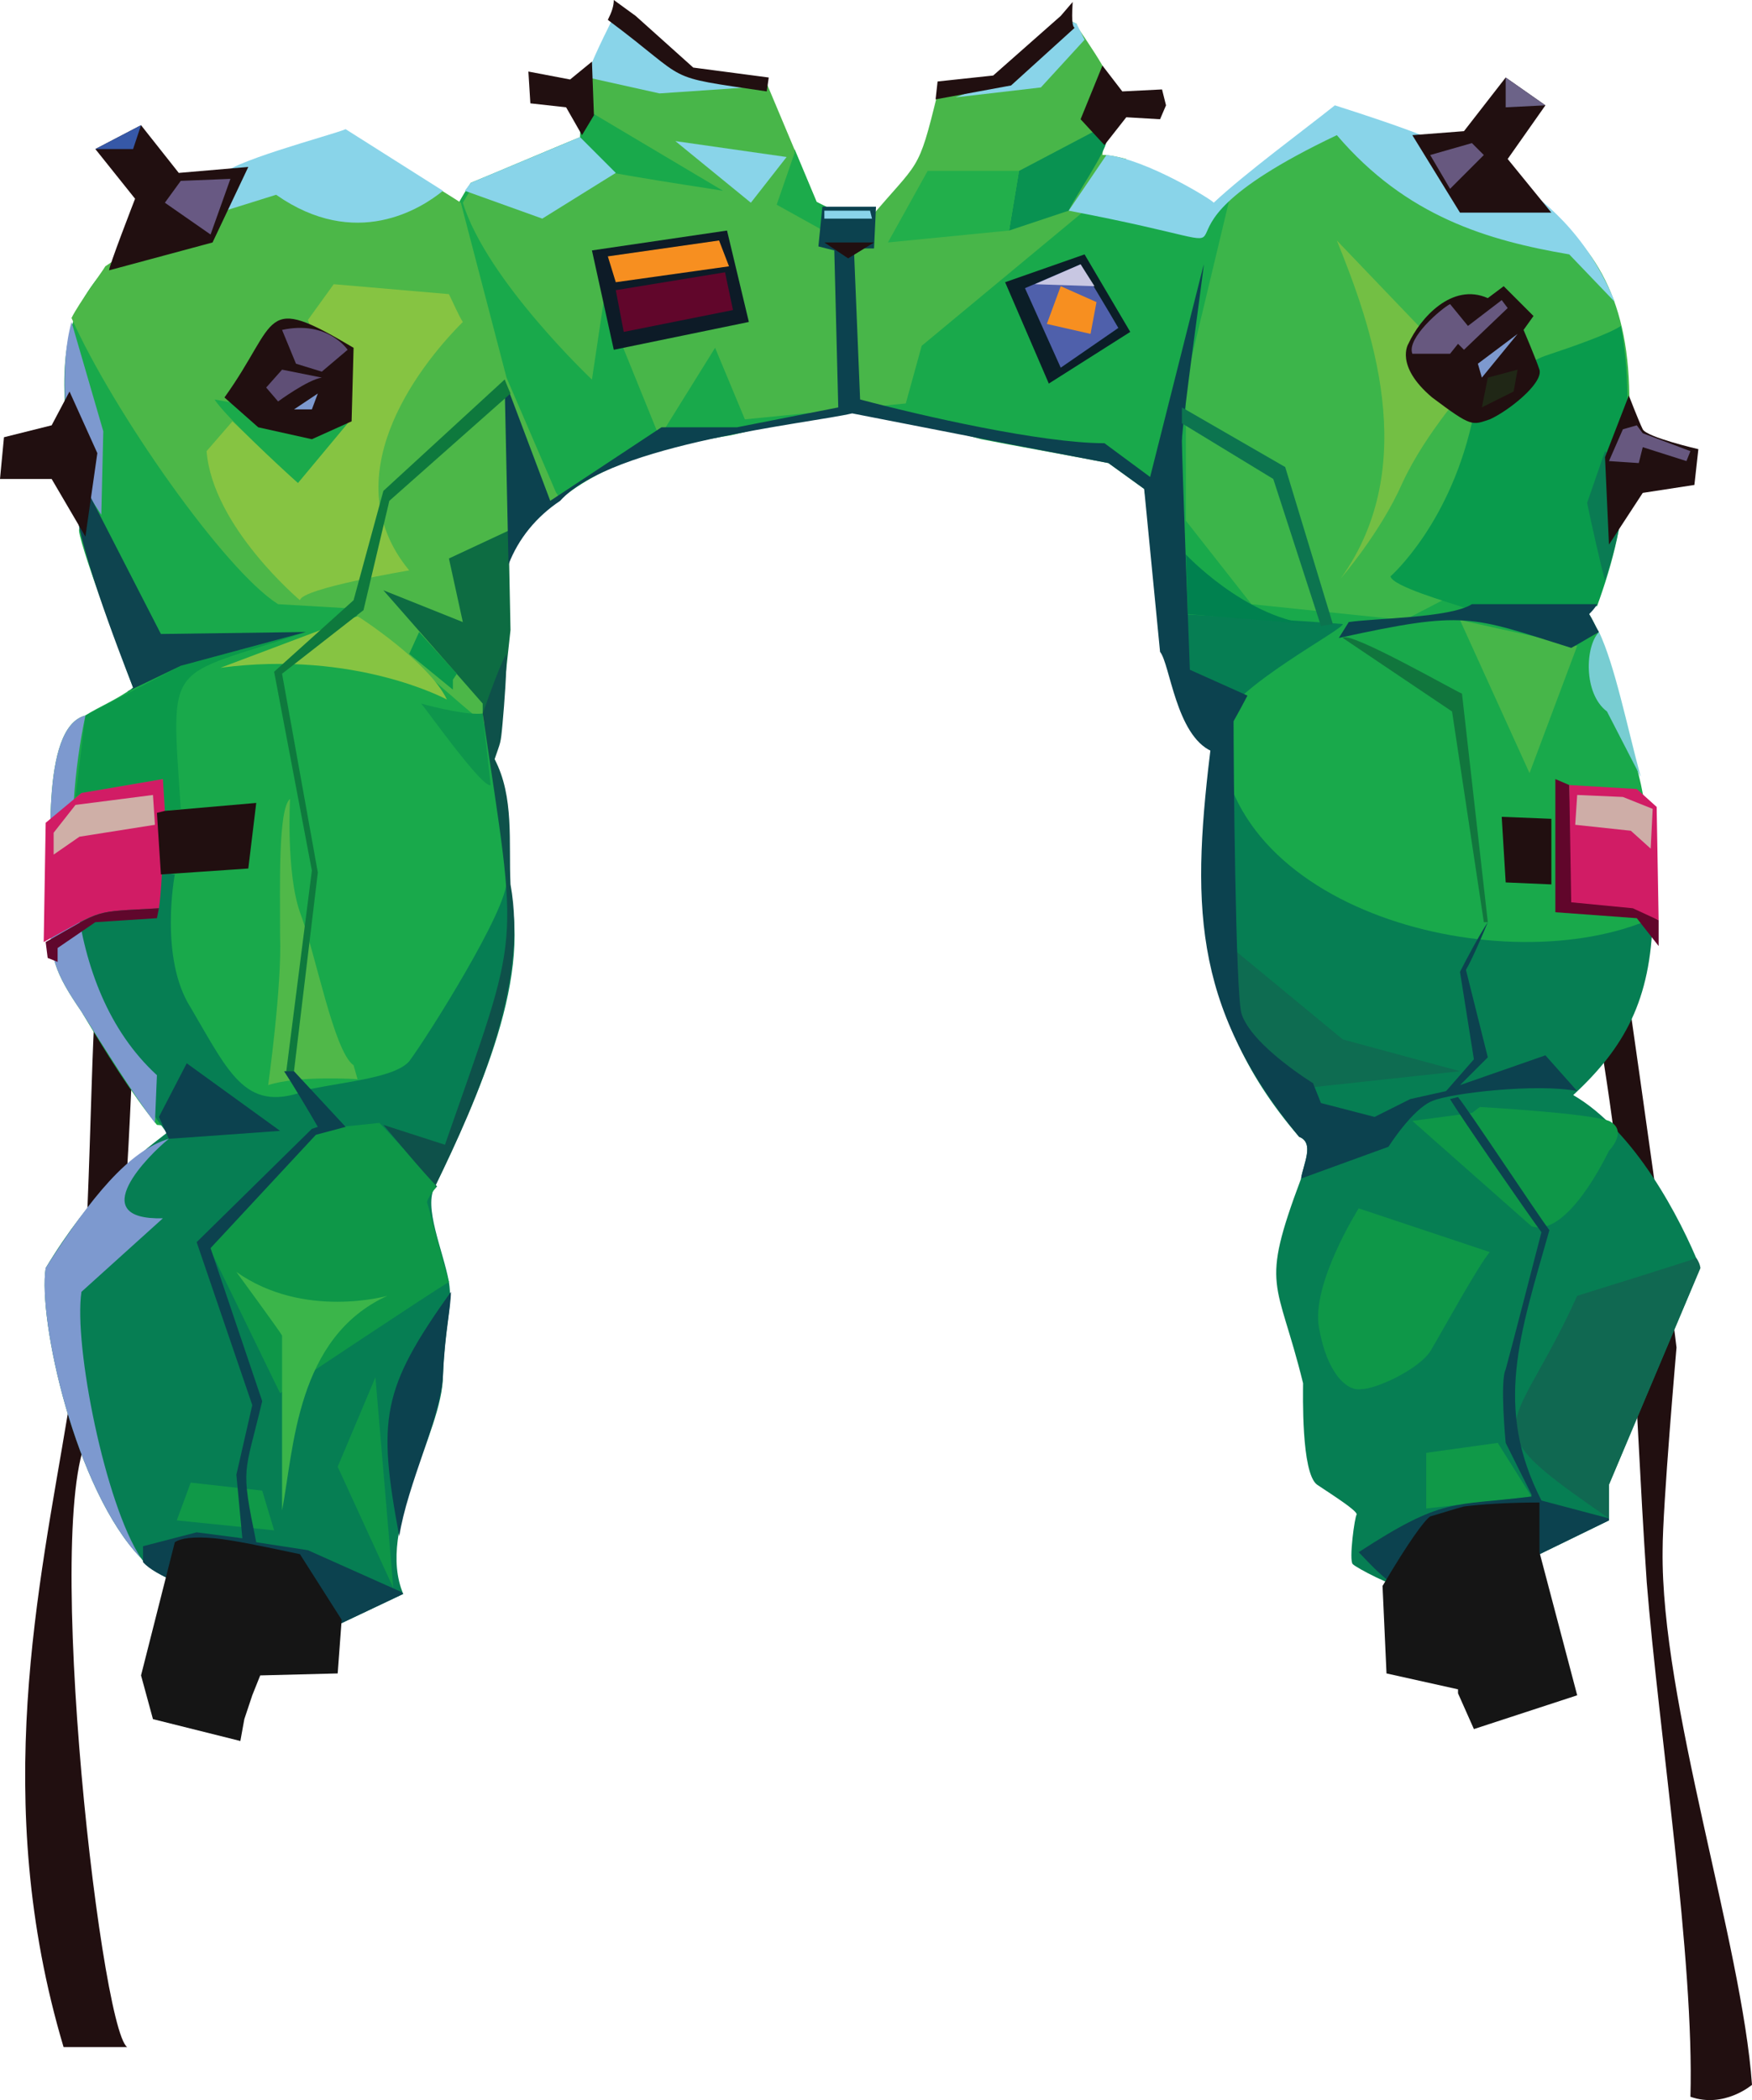 <?xml version="1.0" encoding="UTF-8" standalone="no"?>
<svg
   width="882"
   height="1056.68"
   viewBox="0 0 882 1056.68"
   version="1.1"
   id="svg191"
   sodipodi:docname="cb-layer-1088.svg"
   xmlns:inkscape="http://www.inkscape.org/namespaces/inkscape"
   xmlns:sodipodi="http://sodipodi.sourceforge.net/DTD/sodipodi-0.dtd"
   xmlns="http://www.w3.org/2000/svg"
   xmlns:svg="http://www.w3.org/2000/svg">
  <sodipodi:namedview
     id="namedview193"
     pagecolor="#ffffff"
     bordercolor="#666666"
     borderopacity="1.0"
     inkscape:pageshadow="2"
     inkscape:pageopacity="0.0"
     inkscape:pagecheckerboard="0" />
  <defs
     id="defs2" />
  <g
     transform="translate(0,-3)"
     id="id-95541">
    <path
       d="m 820,506 c 6,42 19,133 24,175 0,0 -7,80 -7,102 -1,76 40,198 45,269 0,0 -14,12 -31,6 2,-69 -16,-184 -22,-259 -7,-104 -6,-166 -23,-270 -9,-21 12,-23 12,-23 z"
       fill="#210f10"
       id="id-95542" />
    <path
       d="M 64,1033 C 50,1023 19,744 48,721 62,687 67,527 67,527 L 48,508 c -3,37 -3,170 -14,207 -14,85 -39,194 -2,318 z"
       fill="#210f10"
       id="path5" />
    <path
       d="m 830,463 c -2,16 -3,31 -7,47 -76,3 -156,-26 -218,-67 1,-21 4,-48 5,-70 0,0 1,0 1,-1 -9,-24 -16,-39 -22,-45 l -13,-78 -18,-13 c -15,-3 -49,-9 -64,-12 -31,-8 -48,-15 -67,-15 -15,0 -32,7 -59,13 -31,5 -63,13 -87,33 -57,24 -26,83 -32,130 6,15 7,35 7,56 1,49 -12,108 -29,141 C 180,578 125,573 79,569 66,553 53,532 41,512 28,493 24,484 26,461 c 0,0 0,0 0,0 0,-27 -6,-92 17,-98 6,-4 16,-8 24,-14 C 66,346 37,270 40,269 24,159 26,150 118,88 c 0,-2 54,-17 55,-18 9,6 43,26 58,35 1,-2 4,-7 6,-10 5,-2 50,-21 55,-23 0,-8 2,-16 4,-25 l 142,71 c 82,-67 121,-80 115,-37 17,-1 57,23 58,25 16,-15 46,-37 61,-49 36,14 74,28 104,53 v 0 c 41,32 49,86 40,134 v 0 c 0,1 0,3 0,5 v 0 c -1,22 -9,43 -16,63 13,22 12,40 20,65 10,26 12,59 10,86 z"
       fill="#19a94b"
       id="path7" />
    <path
       d="m 154,321 c -71,24 -68,12 -63,89 l -8,1 -1,-16 -41,7 -3,2 5,-41 48,-25 z"
       fill="#0b994a"
       id="path9" />
    <path
       d="m 856,641 -46,109 v 18 l -39,19 c 0,0 -57,15 -63,15 -6,0 -25,-10 -27,-12 -2,-2 1,-24 2,-25 0,-2 -11,-9 -20,-15 -8,-6 -7,-46 -7,-51 -13,-53 -22,-47 -1,-103 1,-7 7,-18 -1,-21 -57,-66 -51,-129 -41,-203 -11,-10 -17,-30 -19,-60 20,1 57,3 82,5 0,3 -54,31 -62,50 -1,95 144,131 218,98 -1,41 -14,65 -40,89 31,18 54,62 64,87 z"
       fill="#067e53"
       id="path11" />
    <path
       d="m 226,648 c 2,13 -2,20 -3,47 0,29 -34,77 -20,110 l -38,18 C 150,817 82,804 71,787 38,753 19,667 23,641 46,603 67,586 84,573 68,552 44,514 30,489 27,485 28,458 27,432 l 61,11 c 0,0 -8,42 8,67 20,34 28,54 60,41 20,-4 43,-6 50,-14 9,-12 50,-77 49,-91 15,46 -15,110 -36,154 -6,10 4,32 7,48 z"
       fill="#067e53"
       id="path13" />
    <path
       d="m 818,239 c 0,6 -1,12 -1,18 v 0 0 c -34,18 -75,40 -110,58 l -77,-8 -33,-42 v -70 l 22,-92 c 12,-16 42,-34 55,-46 98,42 159,58 144,182 z"
       fill="#3cb54a"
       id="path15" />
    <path
       d="m 856,641 -46,109 v 17 c -71,-49 -49,-39 -16,-112 0,0 58,-18 60,-19 2,3 2,5 2,5 z"
       fill="#106851"
       id="path17" />
    <polygon
       points="718,762 718,734 754,729 771,756 "
       fill="#109948"
       id="polygon19" />
    <path
       d="m 750,633 -66,-22 c 0,0 -24,38 -20,60 4,23 14,32 21,31 8,0 29,-10 35,-19 6,-10 24,-43 30,-50 z"
       fill="#0e9748"
       id="path21" />
    <path
       d="m 711,567 30,-4 4,-3 c 0,0 54,3 65,7 10,5 0,15 0,15 -1,2 -21,44 -39,38 z"
       fill="#0e9748"
       id="path23" />
    <polygon
       points="619,479 623,515 652,551 735,542 676,526 "
       fill="#0e6c51"
       id="polygon25" />
    <polygon
       points="794,328 735,315 770,392 "
       fill="#47b649"
       id="polygon27" />
    <path
       d="m 597,282 c 0,0 29,31 62,35 l -61,-5 z"
       fill="#00814f"
       id="path29" />
    <path
       d="m 818,239 c 0,24 -6,47 -14,69 -9,-1 -57,2 -66,1 -9,-3 -37,-11 -38,-16 0,0 31,-27 42,-82 0,0 19,-23 36,-29 15,-5 32,-11 38,-15 4,21 4,45 2,72 z"
       fill="#099b4c"
       id="path31" />
    <path
       d="m 818,239 c 0,19 -4,38 -10,56 -2,-7 -7,-29 -9,-39 l 9,-26 z"
       fill="#0a7b53"
       id="path33" />
    <path
       d="m 675,294 c 0,0 20,-23 31,-48 12,-26 35,-51 35,-51 l -68,-71 c 17,42 43,113 2,170 z"
       fill="#73bf44"
       id="path35" />
    <polygon
       points="569,170 528,196 506,145 546,131 "
       fill="#0b1e27"
       id="polygon37" />
    <path
       d="m 563,168 -29,20 -18,-40 28,-12 c 4,7 15,25 19,32 z"
       fill="#4f60ab"
       id="path39" />
    <polygon
       points="544,136 551,147 521,146 "
       fill="#c8c7e2"
       id="polygon41" />
    <polygon
       points="549,171 552,155 534,147 527,166 "
       fill="#f78f20"
       id="polygon43" />
    <path
       d="m 546,109 -82,68 -8,29 -81,8 -15,-36 -28,45 -28,-69 -6,40 c 0,0 -53,-50 -65,-89 l 6,-10 33,-14 c 16,7 74,15 92,18 L 295,58 V 41 l 13,-27 39,26 39,5 29,69 h 22 c 26,-31 25,-23 35,-64 45,-10 34,-7 68,-36 l 2,1 v 1 c 0,0 9,13 13,20 4,6 0,45 0,45 4,0 8,1 12,2 z"
       fill="#48b649"
       id="path45" />
    <path
       d="m 513,89 -5,30 30,-10 c 2,-5 19,-30 19,-35 l -6,-5 z"
       fill="#099251"
       id="path47" />
    <polygon
       points="447,125 508,119 513,89 467,89 "
       fill="#22af4b"
       id="polygon49" />
    <polygon
       points="542,15 540,14 508,42 481,52 524,47 546,23 "
       fill="#89d4e9"
       id="polygon51" />
    <polygon
       points="418,121 400,78 400,80 391,106 "
       fill="#1cab4b"
       id="polygon53" />
    <polygon
       points="378,105 396,82 340,74 "
       fill="#89d4e9"
       id="polygon55" />
    <path
       d="m 376,47 -44,3 -36,-8 c 0,-6 11,-26 13,-31 l 47,32 z"
       fill="#89d4e9"
       id="path57" />
    <path
       d="m 282,254 c -3,2 -4,3 -4,3 -28,6 -29,72 -27,116 -25,-20 -50,-44 -76,-64 h -1 l -34,-2 C 113,290 57,210 36,163 c 4,-8 16,-24 17,-26 l 3,-2 34,-25 c 5,-4 25,-19 30,-23 0,-1 53,-16 53,-17 h 2 c 7,4 51,31 57,35 l 23,88 25,58 c 1,1 1,2 2,3 z"
       fill="#4cb748"
       id="path59" />
    <path
       d="m 155,164 13,-18 58,5 c 2,4 5,11 7,14 -24,24 -65,79 -27,125 0,0 -54,9 -55,15 0,0 -44,-37 -47,-75 l 13,-15 33,31 25,-30 z"
       fill="#86c442"
       id="path61" />
    <path
       d="m 108,204 c 5,8 34,35 42,42 l 25,-30 z"
       fill="#1baa4b"
       id="path63" />
    <path
       d="m 113,203 17,15 27,6 20,-9 1,-37 c -47,-28 -37,-14 -65,25 z"
       fill="#210f10"
       id="path65" />
    <path
       d="m 142,169 7,17 13,4 13,-11 c 0,0 -10,-15 -33,-10 z"
       fill="#5f4f76"
       id="path67" />
    <path
       d="m 162,193 -20,-4 -8,9 6,7 c 0,0 15,-11 22,-12 z"
       fill="#5f4f76"
       id="path69" />
    <polygon
       points="157,209 160,201 148,209 "
       fill="#7d99cf"
       id="polygon71" />
    <polygon
       points="256,270 226,284 233,316 193,300 243,357 243,362 252,366 257,320 "
       fill="#0d6c42"
       id="polygon73" />
    <path
       d="m 111,339 69,-26 c 0,0 36,23 45,42 0,0 -46,-25 -114,-16 z"
       fill="#86c442"
       id="path75" />
    <polygon
       points="228,350 228,345 230,342 211,321 206,332 "
       fill="#0b994a"
       id="polygon77" />
    <path
       d="m 212,357 c 7,2 24,6 31,5 l 4,36 c -4,2 -33,-39 -35,-41 z"
       fill="#0e964c"
       id="path79" />
    <path
       d="m 146,405 c 0,0 -2,37 5,57 8,21 17,70 27,77 l 2,7 c 0,0 -30,-2 -45,3 0,0 7,-50 6,-75 0,-26 -1,-64 5,-69 z"
       fill="#50b849"
       id="path81" />
    <path
       d="m 226,648 c -13,8 -73,48 -85,56 l -37,-76 c 2,-2 58,-57 58,-57 l 29,-3 c 7,7 22,24 29,32 -1,1 -5,6 -5,8 1,3 10,37 11,40 z"
       fill="#0e9748"
       id="path83" />
    <path
       d="m 195,655 c 0,0 -42,12 -76,-12 0,0 22,30 23,32 0,3 0,88 0,88 6,-31 7,-87 53,-108 z"
       fill="#3bb54a"
       id="path85" />
    <polygon
       points="198,802 189,696 170,741 "
       fill="#0e9648"
       id="polygon87" />
    <polygon
       points="96,749 89,768 138,773 132,753 "
       fill="#109948"
       id="polygon89" />
    <path
       d="m 810,767 v 1 l -39,19 c 0,0 -57,15 -63,15 -6,2 -20,-14 -24,-18 43,-28 47,-23 87,-28 v 0 -1 l -13,-26 c 0,0 -3,-31 0,-37 2,-7 18,-69 18,-69 -6,-8 -42,-60 -46,-67 l 4,-1 c 5,6 40,59 46,67 -15,53 -28,89 -4,136 z"
       fill="#0c424f"
       id="path91" />
    <path
       d="m 794,552 c -20,-4 -64,1 -73,5 -10,4 -22,23 -22,23 l -44,16 c 1,-7 7,-18 -1,-21 -55,-67 -54,-119 -44,-200 l 3,-3 8,-9 c 0,27 1,140 4,150 5,16 36,35 36,35 l 4,10 27,7 18,-9 18,-4 14,-16 -7,-44 c 3,-6 10,-19 14,-25 -2,5 -8,19 -11,24 l 11,44 -14,14 43,-15 z"
       fill="#0c424f"
       id="path93" />
    <path
       d="M 749,467 736,352 c -3,-1 -57,-32 -60,-28 l 55,37 16,106 z"
       fill="#11763d"
       id="path95" />
    <path
       d="m 791,329 c -51,-16 -53,-19 -117,-5 l 5,-8 c 13,-2 51,-2 62,-9 7,0 57,0 63,0 -1,2 -3,4 -4,5 2,3 3,6 5,9 -2,1 -12,7 -14,8 z"
       fill="#0c424f"
       id="path97" />
    <path
       d="m 826,394 -17,-33 c -12,-9 -11,-33 -4,-40 8,17 14,47 21,73 z"
       fill="#78cdd2"
       id="path99" />
    <polygon
       points="783,462 824,465 835,479 835,466 823,459 792,457 790,398 783,395 "
       fill="#61062b"
       id="polygon101" />
    <polygon
       points="834,409 835,466 822,460 791,457 790,398 824,400 "
       fill="#d11c65"
       id="polygon103" />
    <polygon
       points="821,421 831,430 832,410 817,404 794,403 793,418 "
       fill="#ceada7"
       id="polygon105" />
    <polygon
       points="781,448 758,447 756,414 781,415 "
       fill="#210f10"
       id="polygon107" />
    <path
       d="m 810,277 17,-26 26,-4 2,-18 c 0,0 -26,-6 -28,-10 -2,-4 -7,-17 -7,-17 l -12,31 z"
       fill="#210f10"
       id="path109" />
    <polygon
       points="827,228 849,235 851,230 827,221 824,217 817,219 810,235 825,236 "
       fill="#67587f"
       id="polygon111" />
    <path
       d="m 709,176 c 0,0 -7,11 12,27 20,15 20,14 29,11 9,-4 27,-18 25,-25 -2,-6 -8,-20 -8,-20 l 5,-7 -15,-15 -8,6 c -18,-8 -34,10 -40,23 z"
       fill="#210f10"
       id="path113" />
    <path
       d="m 730,156 9,11 17,-13 3,4 -22,21 -3,-3 -4,5 h -19 c -3,-8 15,-23 19,-25 z"
       fill="#67587f"
       id="path115" />
    <polygon
       points="746,193 764,171 744,186 "
       fill="#7d99cf"
       id="polygon117" />
    <polygon
       points="762,200 746,208 749,193 764,189 "
       fill="#202716"
       id="polygon119" />
    <path
       d="m 813,155 -23,-24 c -41,-7 -82,-19 -117,-60 -122,58 -9,62 -135,38 l 19,-28 c 20,2 54,23 54,24 16,-15 46,-37 61,-49 69,22 117,41 141,99 z"
       fill="#89d4e9"
       id="path121" />
    <polygon
       points="781,110 759,83 778,56 758,42 737,69 711,71 735,110 "
       fill="#210f10"
       id="polygon123" />
    <polygon
       points="747,81 730,98 720,81 741,75 "
       fill="#67587f"
       id="polygon125" />
    <polygon
       points="778,56 758,42 758,57 "
       fill="#6c6388"
       id="polygon127" />
    <path
       d="m 628,353 c -10,19 -13,23 -18,28 -18,-8 -21,-44 -26,-50 l -8,-82 -18,-13 -47,-9 -82,-16 c -21,5 -121,15 -147,44 -12,8 -21,19 -26,32 l -2,-93 23,61 56,-37 h 38 l 51,-10 -2,-79 -8,-2 2,-20 h 27 l -1,21 h -5 l -5,3 3,73 c 30,8 91,22 123,22 l 23,17 27,-107 c 0,3 -11,80 -11,89 0,9 4,115 4,115 z"
       fill="#0c424f"
       id="path129" />
    <polygon
       points="665,318 641,244 595,216 595,208 647,238 671,317 "
       fill="#0c744f"
       id="polygon131" />
    <polygon
       points="377,165 309,179 298,129 366,119 "
       fill="#0d1b27"
       id="polygon133" />
    <polygon
       points="367,137 362,124 306,132 310,145 "
       fill="#f78f20"
       id="polygon135" />
    <polygon
       points="369,159 314,170 310,149 365,140 "
       fill="#61062b"
       id="polygon137" />
    <polygon
       points="556,76 567,62 584,63 587,56 585,48 565,49 555,36 544,63 "
       fill="#210f10"
       id="polygon139" />
    <path
       d="m 320,11 29,26 38,5 -1,7 c -54,-8 -37,-4 -80,-36 2,-4 3,-7 3,-10 m 231,1 c 0,2 -1,12 1,13 l -32,29 -38,7 1,-9 28,-3 34,-30"
       fill="#210f10"
       id="id-95611" />
    <polygon
       points="298,34 299,61 293,71 285,57 267,55 266,39 287,43 "
       fill="#210f10"
       id="polygon142" />
    <polygon
       points="273,113 234,99 237,95 292,72 310,90 "
       fill="#89d4e9"
       id="polygon144" />
    <path
       d="m 223,99 c -11,9 -44,30 -84,2 l -32,10 4,-19 c 2,-7 56,-21 63,-24 z"
       fill="#89d4e9"
       id="path146" />
    <path
       d="m 125,87 -18,38 c 0,0 -52,14 -52,14 -1,0 13,-36 13,-36 L 48,78 71,66 90,90 Z"
       fill="#210f10"
       id="path148" />
    <polygon
       points="83,105 91,94 116,93 106,121 "
       fill="#685983"
       id="polygon150" />
    <polygon
       points="48,78 71,66 67,78 "
       fill="#3658a7"
       id="polygon152" />
    <path
       d="m 52,220 -1,42 -15,-23 c -3,-24 -6,-52 0,-74 z"
       fill="#7d99cf"
       id="path154" />
    <path
       d="m 154,321 -63,17 -27,13 c 1,0 2,-1 3,-2 -7,-18 -30,-77 -29,-96 l 6,-3 37,72 z"
       fill="#0e444f"
       id="path156" />
    <polygon
       points="26,244 0,244 2,223 26,217 35,200 49,231 43,273 "
       fill="#210f10"
       id="polygon158" />
    <polygon
       points="183,310 142,342 160,442 148,542 144,543 157,441 138,341 178,305 193,250 254,194 257,201 196,255 "
       fill="#0e793d"
       id="polygon160" />
    <path
       d="m 219,600 h 1 v 0 c -7,-7 -21,-24 -27,-31 l 31,10 c 39,-112 37,-94 19,-217 6,-17 10,-27 12,-30 0,10 -1,24 -2,35 -1,11 -1,9 -4,18 10,19 7,42 8,63 9,49 -16,107 -38,152 z"
       fill="#0e514a"
       id="path162" />
    <path
       d="m 79,544 -1,24 C 66,552 53,531 41,512 28,493 24,484 26,461 c 0,0 0,0 0,0 0,-27 -6,-92 17,-98 -11,52 -13,136 36,181 z"
       fill="#7d99cf"
       id="path164" />
    <path
       d="m 23,417 18,-15 41,-7 1,16 c -1,26 -2,43 -3,49 -34,2 -27,0 -58,17 z"
       fill="#d11c65"
       id="path166" />
    <path
       d="m 23,477 1,8 5,2 v -7 l 19,-13 31,-2 1,-5 c -34,2 -27,0 -57,17 z"
       fill="#60072c"
       id="path168" />
    <polygon
       points="81,443 79,412 83,411 129,407 125,440 "
       fill="#210f10"
       id="polygon170" />
    <polygon
       points="40,424 78,418 77,403 38,408 27,422 27,433 "
       fill="#cfafa7"
       id="polygon172" />
    <path
       d="m 80,565 14,-27 47,34 c 0,0 -55,4 -56,4 0,0 -5,-11 -5,-11 z"
       fill="#0c424f"
       id="path174" />
    <path
       d="M 41,653 C 37,680 53,760 71,787 38,753 19,667 23,641 c 23,-36 42,-59 62,-65 -10,8 -43,41 -3,40 z"
       fill="#7d99cf"
       id="path176" />
    <path
       d="m 227,653 c 0,8 -3,20 -4,42 -1,21 -18,55 -22,81 -11,-59 -9,-74 26,-123 z"
       fill="#0c424f"
       id="path178" />
    <path
       d="m 203,805 -38,18 C 151,817 84,803 72,789 v -8 l 27,-7 23,3 -3,-32 8,-35 -28,-82 58,-57 3,-1 c -4,-7 -13,-22 -17,-28 h 5 l 26,28 -15,4 -53,57 26,77 c -9,38 -11,32 -3,71 l 26,4 47,21 c 0,0 0,0 1,1 z"
       fill="#0c424f"
       id="path180" />
    <polygon
       points="427,133 415,125 440,125 "
       fill="#210f10"
       id="polygon182" />
    <polygon
       points="439,113 438,109 415,109 415,113 "
       fill="#89d4e9"
       id="polygon184" />
    <path
       d="m 151,785 21,33 -2,27 -39,1 -4,10 -4,12 -2,11 -44,-11 -6,-22 17,-67 c 3,-2 9,-3 20,-2 10,1 24,4 43,8 z"
       fill="#151515"
       id="path186" />
    <path
       d="m 720,766 c 7,-2 13,-4 17,-5 8,-1 21,-2 38,-2 v 25 l 19,72 -52,17 -8,-18 v -2 l -36,-8 -2,-44 c 13,-22 21,-33 24,-35 z"
       fill="#151515"
       id="path188" />
  </g>
</svg>
